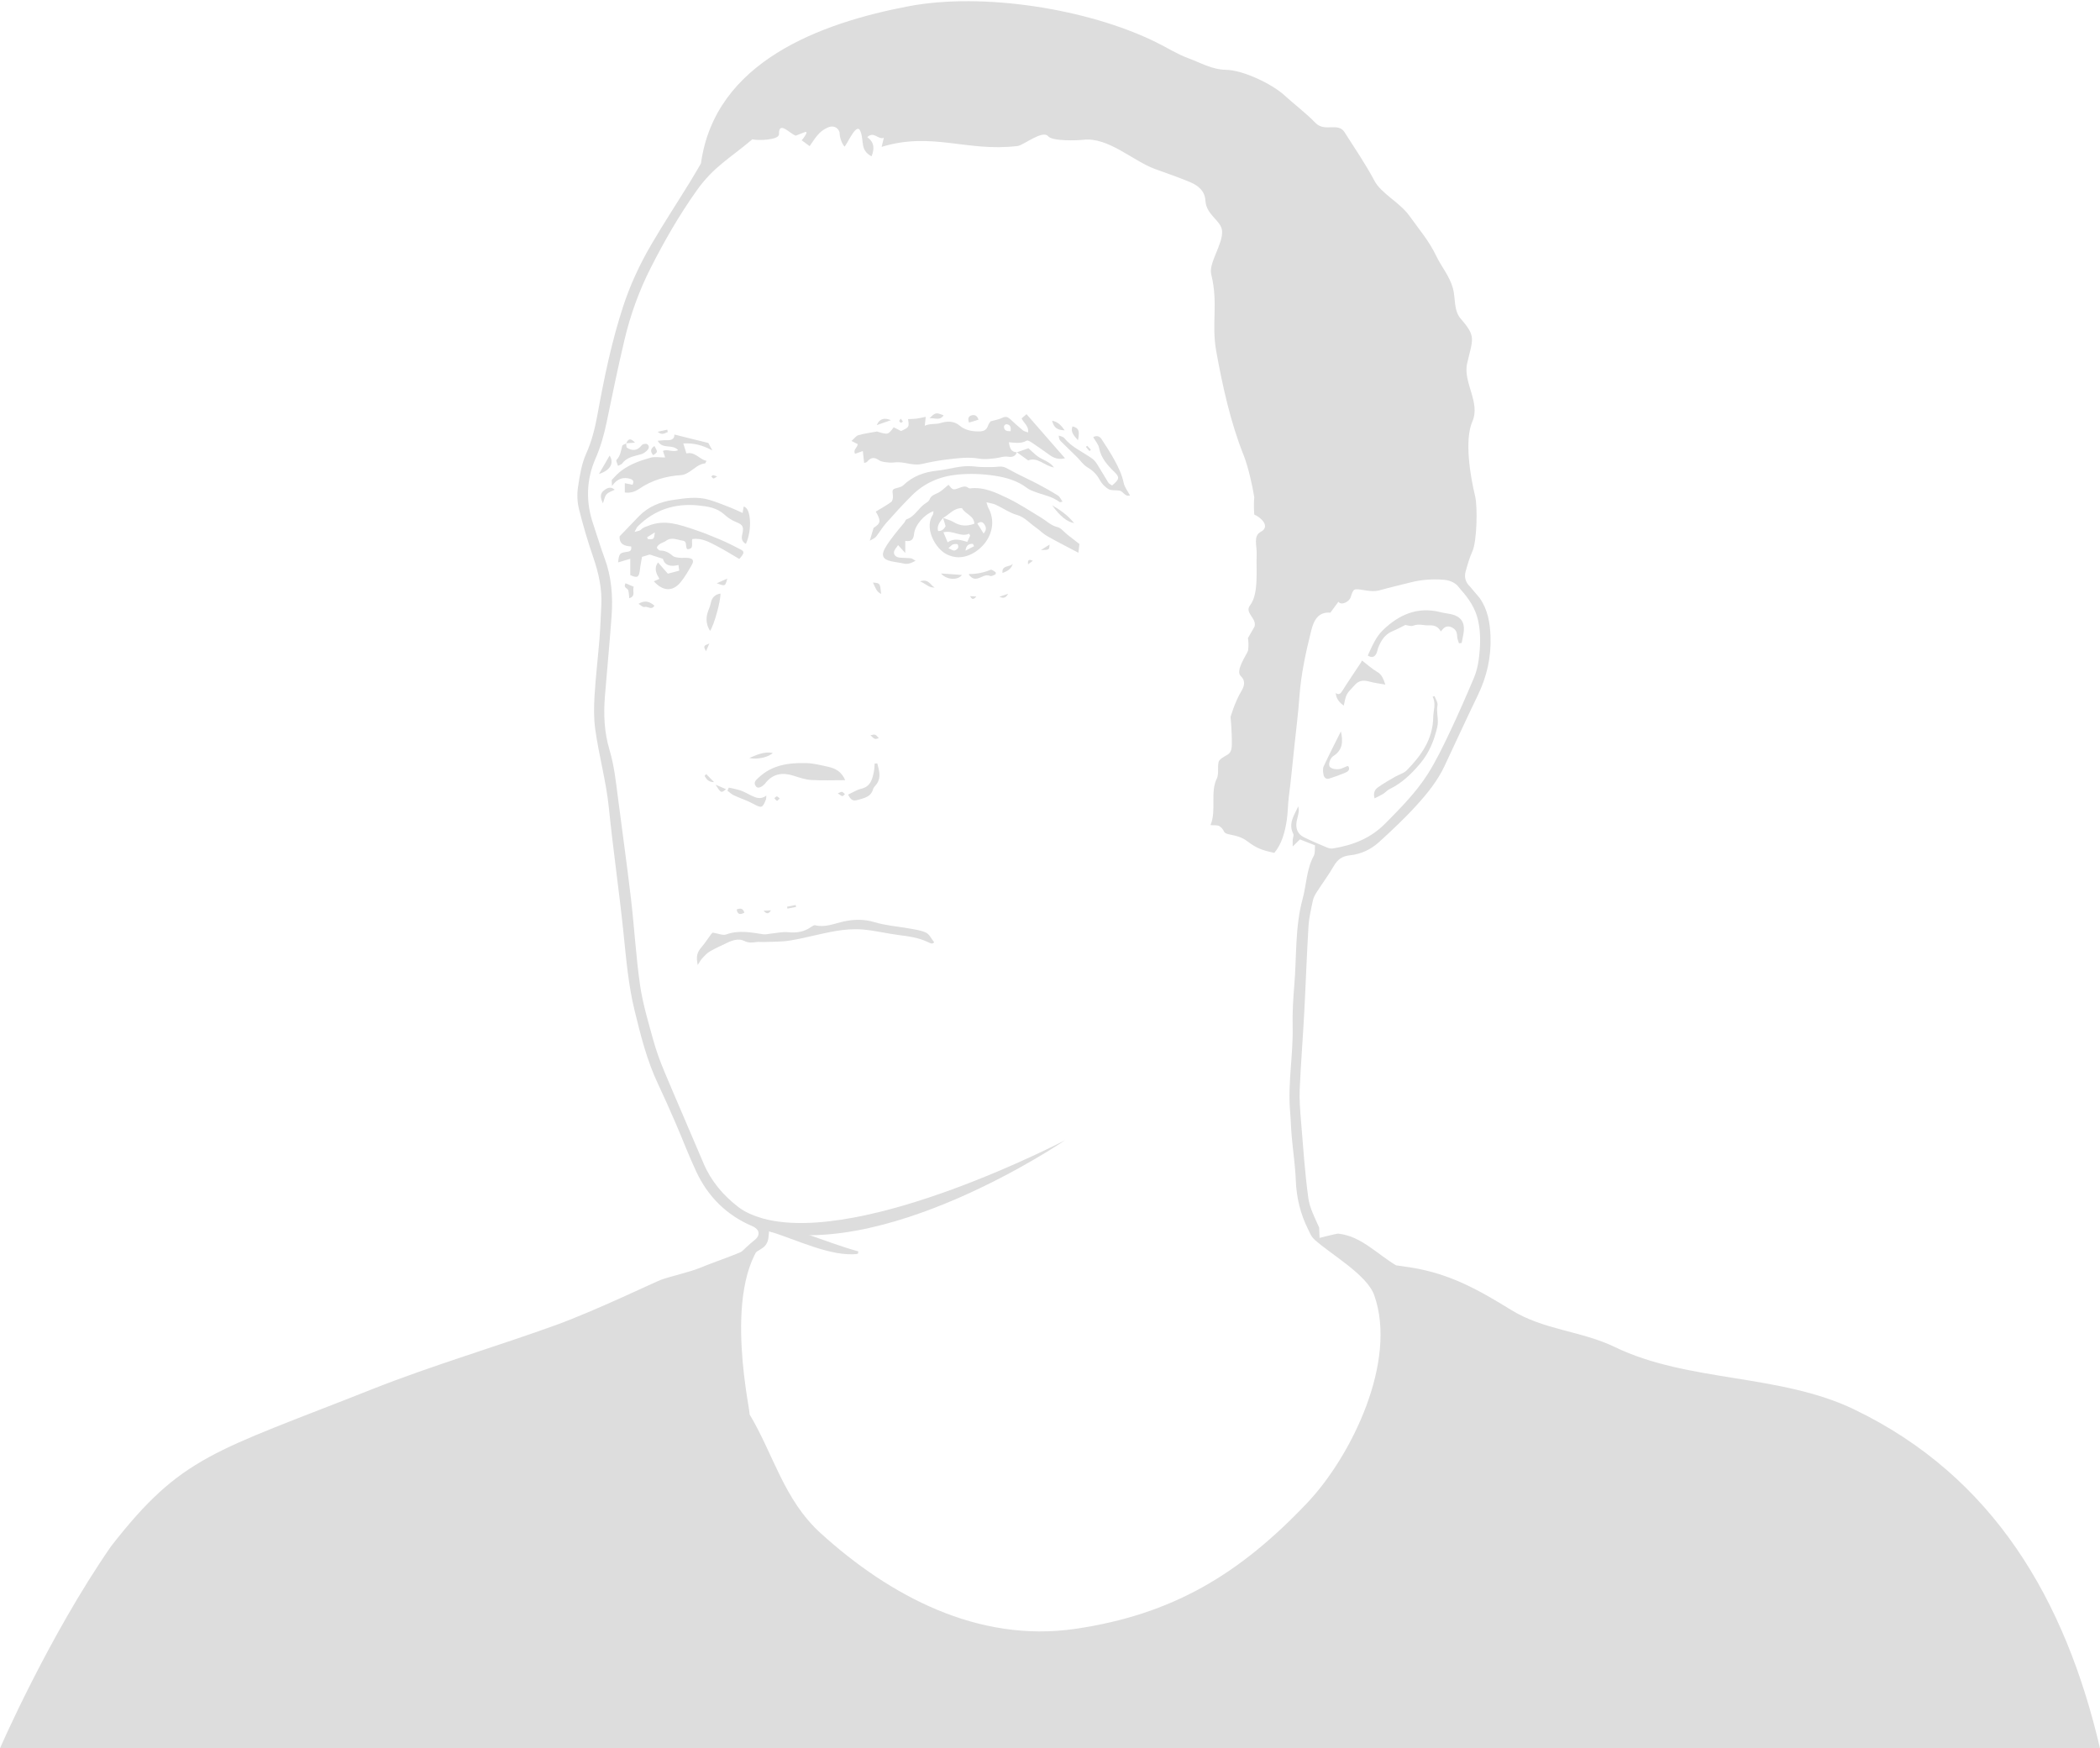<?xml version="1.0" encoding="utf-8"?>
<!DOCTYPE svg PUBLIC "-//W3C//DTD SVG 1.1//EN" "http://www.w3.org/Graphics/SVG/1.1/DTD/svg11.dtd">
<svg version="1.1" xmlns="http://www.w3.org/2000/svg" xmlns:xlink="http://www.w3.org/1999/xlink" x="0px" y="0px"
	 viewBox="0 0 2376 1978.068" enable-background="new 0 0 2376 1978.068" xml:space="preserve">
<g id="Layer_4">
	<path fill="#ddd" d="M1597.45,1434.283c43.662,7.215,75.475,25.166,112.325,47.875c37.097,22.86,79.276,23.57,117.356,41.98
		c82.811,40.022,186.442,29.979,270.724,70.534c157.7,75.87,238.969,215.582,278.145,383.396c-694.693,0-1368.273,0-2062.968,0
		c-105.677,0-207.353,0-313.032,0c0,0,54.971-126.478,125.533-228.367c80.086-102.883,116-106.666,296.506-178.252
		c66.086-26.209,142.295-48.76,207.494-72.422c43.022-15.614,111.448-48.419,118.333-51c9.404-3.525,32.473-8.741,43.667-13.334
		c28.118-11.537,50.252-16.997,74.333-32.666c-51.064,56.233-14.232,204.165-18.085,197.748
		c27.279,45.318,38.871,96.868,80.64,134.876c78.141,71.098,178.252,124.373,287.974,108.348
		c110.311-16.105,185.991-61.884,262.24-142.123c50.716-53.339,102.64-160.69,76.232-235.319
		c-8.44-23.828-50.288-46.89-67.728-63.205c3.124-1.233,25.315-6.704,26.919-6.543c25.727,2.636,44.009,23.103,65.423,35.823"/>
</g>
<g id="Layer_3">
	<path fill-rule="evenodd" clip-rule="evenodd" fill="#ddd" d="M1493.175,1405.109c-7.937-1.417-10.128-8.114-13.04-13.936
		c-8.735-17.457-13.28-35.88-14.029-55.536c-0.631-16.561-3.147-33.044-4.602-49.581c-0.844-9.583-1.057-19.222-1.866-28.81
		c-2.697-31.931,3.595-63.572,2.893-95.467c-0.351-15.913,0.604-31.913,1.925-47.794c2.691-32.375,0.723-65.287,9.371-96.979
		c4.398-16.113,4.326-33.339,12.549-48.553c1.84-3.404,1.078-8.213,1.475-12.005c-6.234-2.45-11.39-4.476-17.093-6.717
		c-2.146,2.108-4.491,4.413-8.168,8.025c0-3.857-0.103-5.706,0.026-7.538c0.161-2.287,1.493-5.063,0.624-6.76
		c-5.921-11.561,0.93-20.932,5.702-31.121c0.201,1.96,0.789,3.976,0.519,5.869c-0.514,3.604-1.596,7.123-2.303,10.704
		c-1.645,8.332,0.947,14.821,8.193,18.414c8.56,4.244,17.391,7.956,26.202,11.666c2.016,0.848,4.528,1.327,6.65,0.981
		c22.404-3.646,42.501-11.384,59.086-28.189c17.357-17.589,34.816-35.071,48.057-55.925c9.413-14.826,17.093-30.833,24.653-46.736
		c9.712-20.43,18.789-41.175,27.583-62.019c2.805-6.646,4.605-13.944,5.516-21.115c1.843-14.513,2.514-29.082-0.658-43.644
		c-3.014-13.84-10.486-24.976-19.698-35.233c-1.334-1.485-3.872-4.765-3.872-4.765c-4.394-3.941-9.474-5.893-15.358-6.36
		c-12.731-1.01-25.269-0.19-37.656,3c-11.595,2.987-23.284,5.626-34.81,8.854c-6.397,1.791-12.542,0.747-18.749-0.257
		c-10.83-1.753-10.972-1.651-14.178,8.281c-1.709,5.298-11.03,9.532-13.764,4.93c-3.347,4.553-5.949,8.092-9.125,12.413
		c-13.605-1.174-18.722,8.423-21.664,20.209c-6.122,24.527-11.521,49.151-13.348,74.499c-1.408,19.537-3.903,38.996-5.964,58.485
		c-1.923,18.188-3.636,36.405-5.981,54.54c-1.193,9.224-1.094,18.662-2.475,27.605c-2.022,13.098-5.653,26.528-13.997,36.394
		c-13.729-2.821-20.042-5.144-30.842-13.302c-5.406-4.083-11.933-6.048-18.504-7.224c-10.869-1.945-5.005-4.045-12.551-9.53
		c-2.202-1.602-6.076-0.903-10.315-1.337c7.053-16.758-0.731-37.162,7.284-52.979c2.659-5.246-0.179-17.097,2.907-20.386
		c6.877-7.329,13.665-4.355,13.91-17.34c0.289-15.432-1.449-31.57-1.449-31.57s4.821-17.079,12.558-29.831
		c3.269-5.385,4.379-11.58-0.838-16.334c-6.626-6.042,5.873-23.152,8.124-28.935c0.648-4.757,0.613-9.506-0.107-14.248
		c2.398-4.364,4.872-8.685,7.42-12.963c2.934-9.435-11.741-15.437-5.003-24.154c10.032-12.972,6.661-40.915,7.425-56.8
		c0.518-10.77-4.355-21.528,4.755-26.362c11.365-6.031-0.453-16.664-7.456-19.39c-0.557-6.569-0.564-13.143-0.021-19.721
		c-2.127-13.482-7.088-35.133-11.927-47.23c-14.917-37.305-23.833-77.96-31.012-117.383c-5.868-32.228,2.502-53.938-5.761-87.593
		c-3.135-12.74,13.361-34.119,12.292-48.984c-0.853-11.849-17.847-17.809-18.833-34.177c-0.681-11.294-8.291-17.282-17.427-21.132
		c-13.109-5.524-26.649-10.028-40.008-14.964c-24.65-9.119-52.621-36.12-80.533-32.937c-6.903,0.787-35.164,1.872-40.039-4.01
		c-6.175-7.45-27.937,10.246-34.362,11.035c-57.652,7.077-96.609-16.534-153.993,1.008c0.744-3.033,1.478-6.019,2.518-10.255
		c-6.591,2.517-11.113-7.933-18.744-0.786c8.113,5.997,8.26,13.11,4.819,21.729c-13.322-7.125-8.064-16.657-12.54-28.248
		c-4.415-11.418-14.878,14.812-18.116,17.309c-3.529-4.777-5.366-10.175-5.509-16.194c-2.087-6.13-7.54-8.094-13.524-5.405
		c-10.417,4.681-14.073,12.264-20.364,21.005c-3.357-2.461-6.336-4.645-8.926-6.544c-8.436,9.593,11.245-11.668,3.587-9.349
		c-3.424,1.338-6.848,2.677-10.272,4.016c-5.799-1.204-19.521-17.895-19.048-1.646c0.198,6.798-24.264,7.443-30.162,5.811
		c-25.748,21.893-43.741,30.844-63.063,58.074c-19.706,27.771,8.169-11.512,0,0c-19.706,27.771,8.169-11.512,0,0
		c-19.706,27.771-36.604,57.197-51.994,87.518c-13.165,25.938-22.947,53.196-29.637,81.423c-7.354,31.029-13.793,62.28-20.24,93.515
		c-2.899,14.044-6.758,27.516-12.548,40.805c-10.45,23.986-11.092,49-2.557,74.023c4.403,12.909,8.199,26.037,12.939,38.818
		c7.813,21.065,9.451,42.846,7.877,64.9c-2.173,30.457-5.14,60.857-7.586,91.296c-1.636,20.359-0.75,40.592,5.149,60.293
		c5.274,17.614,7.245,35.76,9.564,53.878c4.892,38.207,10.284,76.354,14.768,114.606c3.824,32.631,5.612,65.528,10.318,98.016
		c3.036,20.954,9.285,41.499,14.919,62.001c3.335,12.139,7.73,24.064,12.598,35.688c14.522,34.681,29.637,69.113,44.272,103.747
		c8.534,20.195,22.176,36.211,39.313,49.429c7.993,6.164,17.271,9.822,26.933,12.725c7.973,2.396,8.345,3.313,8.042,11.322
		c-0.138,3.655-0.387,7.323-0.882,10.945c-0.705,5.155-2.983,9.27-7.714,12.099c-11.639,6.959-22.357,15.598-36.625,17.263
		c0,0,18.791-19.229,28.559-26.798c7.106-5.507,5.863-12.339-2.316-15.812c-29.185-12.393-50.261-33.389-63.593-61.857
		c-8.598-18.359-15.765-37.386-23.823-56.004c-6.344-14.655-12.876-29.236-19.67-43.688c-12.403-26.381-19.376-54.446-26.249-82.57
		c-7.045-28.828-9.496-58.255-12.534-87.682c-4.872-47.194-11.759-94.183-16.53-141.385c-3.053-30.202-11.351-59.349-15.459-89.25
		c-1.703-12.397-1.525-25.213-0.771-37.751c1.293-21.526,3.87-42.973,5.593-64.478c1.008-12.577,1.413-25.202,2.071-37.807
		c0.987-18.919-3.115-36.863-9.242-54.688c-6.152-17.898-11.528-36.118-16.079-54.486c-1.957-7.9-2.246-16.721-1.035-24.784
		c1.913-12.743,3.991-25.979,9.181-37.583c6.359-14.222,10.007-28.777,12.742-43.834c7.552-41.563,16.03-82.926,29.22-123.132
		c7.905-24.1,18.586-47.106,31.323-68.972c14.063-24.142,29.397-47.542,44.069-71.333c5.025-8.149,12.565-21.202,12.565-21.202
		C808.855,69.939,927.802,26.069,1028.374,7.007c83.307-15.789,202.294,2.686,279.589,40.743
		c12.223,6.017,23.877,13.494,36.579,18.143c13.81,5.053,26.689,12.843,42.48,13.087c19.48,0.299,52.395,16.106,66.327,28.941
		c11.472,10.569,24.032,19.729,34.891,31.032c10.616,11.051,25.568-1.05,32.994,10.604c11.121,17.449,24.215,36.693,33.857,54.989
		c7.532,14.298,28.844,24.661,39.513,39.604c11.274,15.792,22.115,28.167,30.273,45.192c6.091,12.712,15.204,22.982,19.016,36.897
		c3.048,11.126,0.656,24.945,8.816,34.374c17.673,20.418,13.759,22.354,7.251,50.643c-4.879,21.174,15.322,44.187,5.996,65.399
		c-9.383,21.346-2.3,62.749,3.026,84.646c2.914,11.986,2.104,51.226-3.079,62.535c-3.296,7.193-5.457,14.954-7.607,22.61
		c-1.847,6.574-0.143,12.474,4.961,17.295l10.906,12.919c9.102,12.98,11.705,27.854,12.266,43.446
		c0.843,23.483-4.155,45.45-14.386,66.556c-12.907,26.626-25.171,53.563-37.793,80.328c-7.757,16.45-19.154,30.527-31.164,43.804
		c-13.381,14.793-28.024,28.511-42.779,41.972c-9.207,8.4-20.564,13.713-33.135,14.995c-8.465,0.863-13.804,4.65-18.029,12.004
		c-5.791,10.076-12.835,19.426-19.119,29.229c-1.941,3.029-3.846,6.378-4.574,9.832c-2.053,9.724-4.399,19.524-4.996,29.394
		c-1.985,32.833-3.09,65.718-4.848,98.566c-1.524,28.508-3.835,56.978-5.069,85.495c-0.516,11.9,0.464,23.914,1.444,35.82
		c2.4,29.106,4.338,58.298,8.257,87.212c1.565,11.551,7.465,22.633,12.284,33.533L1493.175,1405.109z"/>
	<path fill-rule="evenodd" clip-rule="evenodd" fill="#ddd" d="M1650.687,727.888c-0.712-2.618-1.953-5.228-2.009-7.861
		c-0.095-5.108-1.866-8.461-6.816-10.496c-5.512-2.266-8.478,0.894-11.704,4.944c-2.886-5.645-7.758-7.25-13.111-6.929
		c-5.939,0.359-11.744-2.171-17.896,0.336c-2.823,1.15-6.793-0.498-9.102-0.755c-5.322,2.602-9.719,5.047-14.345,6.937
		c-8.802,3.622-13.317,10.779-16.489,19.137c-0.794,2.088-0.956,4.484-2.024,6.397c-1.941,3.472-4.749,5.298-9.632,2.08
		c4.634-10.043,8.88-20.671,16.892-28.484c18.069-17.597,39.176-27.154,65.161-20.61c4.373,1.103,8.92,1.526,13.301,2.609
		c9.568,2.368,14.242,8.754,13.309,18.443c-0.451,4.634-1.613,9.213-2.452,13.815
		C1652.743,727.594,1651.715,727.745,1650.687,727.888z"/>
	<path fill-rule="evenodd" clip-rule="evenodd" fill="#ddd" d="M1555.183,903.293c-1.728-6.667,0.72-10.123,3.638-12.25
		c6.148-4.476,12.842-8.225,19.422-12.076c4.42-2.586,9.98-3.914,13.404-7.409c16.354-16.687,29.56-35.024,29.931-59.998
		c0.126-7.758,3.464-15.476-0.711-23.329c0.751-0.166,1.494-0.324,2.246-0.498c1.202,3.369,3.891,7.022,3.306,10.051
		c-1.589,8.28,1.716,16.25-0.229,24.72c-3.551,15.405-9.158,29.251-19.47,41.517c-9.932,11.798-20.695,22.135-34.692,28.903
		c-2.554,1.242-4.483,3.693-6.935,5.22C1562.237,899.909,1559.129,901.269,1555.183,903.293z"/>
	<path fill-rule="evenodd" clip-rule="evenodd" fill="#ddd" d="M1510.977,783.962c4.192,3.021,5.971,0.57,8.177-2.958
		c6.516-10.375,13.475-20.465,20.22-30.69c0.89-1.353,1.582-2.831,1.661-2.981c6.469,4.951,11.332,9.521,16.97,12.748
		c5.429,3.107,7.181,7.876,9.426,14.496c-6.599-1.202-12.451-1.851-18.058-3.401c-7.746-2.135-12.565-1.028-17.654,5.062
		c-2.681,3.202-6.038,6.025-7.932,9.624c-1.842,3.487-2.198,7.758-3.416,12.511c-5.741-4.057-8.747-8.525-9.134-14.646
		L1510.977,783.962z"/>
	<path fill-rule="evenodd" clip-rule="evenodd" fill="#ddd" d="M1517.129,827.488c2.579,11.237,2.199,21.13-8.477,27.868
		c-3.911,2.467-5.82,9.379-4.326,11.886c1.827,3.068,9.435,4.144,14.1,2.04c2.017-0.91,4.065-1.74,6.121-2.554
		c0.206-0.079,0.558,0.213,1.163,0.458c2.072,3.946-0.799,5.907-3.74,7.141c-5.936,2.483-12,4.689-18.137,6.611
		c-3.436,1.083-5.785-1.297-6.362-4.318c-0.585-3.076-1.08-6.84,0.15-9.489C1503.805,853.773,1510.566,840.67,1517.129,827.488z"/>
	<path fill-rule="evenodd" clip-rule="evenodd" fill="#ddd" d="M970.736,1418.685c-30.146,3.934-71.044-16.787-99.806-25.261
		c-5.257-1.549-10.677-3.026-14.201-10.688c40.792,4.611,75.054,22.317,114.37,33.153
		C970.979,1416.821,970.857,1417.753,970.736,1418.685C968.618,1418.961,970.857,1417.753,970.736,1418.685z"/>
	<path fill="#ddd" d="M854.306,1389.017l9.705-10.102c113.855,30.111,341.188-88.889,341.188-88.889
		S995.199,1433.693,854.306,1389.017z"/>
</g>
<g id="Layer_2">
	<path fill-rule="evenodd" clip-rule="evenodd" fill="#ddd" d="M1150.49,511.71c-1.414,4.821-6.009,5.714-9.381,5.098
		c-5.261-0.958-9.687,1.089-14.5,1.626c-6.211,0.691-12.701,1.536-18.752,0.489c-12.663-2.19-25.045-0.41-37.447,1.089
		c-9.145,1.105-18.25,2.851-27.223,4.95c-9.157,2.146-17.647-1.715-26.496-1.958c-3.478-0.097-7.009,0.707-10.442,0.357
		c-4.022-0.406-8.702-0.572-11.782-2.722c-5.734-4.007-9.591-2.762-13.562,1.982c-0.503,0.601-1.655,0.659-3.18,1.21
		c-0.491-4.455-0.931-8.49-1.479-13.485c-3.431,1.188-6.003,2.077-8.85,3.063c-2.453-4.566,2.718-6.928,3.114-10.846
		c-1.816-0.936-3.712-1.912-7.08-3.647c3.124-2.722,5.143-5.791,7.82-6.555c6.758-1.921,13.808-2.807,20.747-4.087
		c0.305-0.055,0.659,0.068,0.974,0.164c11.833,3.536,11.833,3.536,18.197-4.983c2.702,1.376,5.51,2.807,8.321,4.237
		c9.276-4.383,9.276-4.383,7.915-13.477c3.203-0.162,6.361-0.133,9.466-0.532c3.192-0.402,6.334-1.22,10.533-2.071
		c-0.384,3.581-0.661,6.167-1.081,10.079c6.435-2.837,12.158-1.263,18.237-3.132c6.228-1.918,14.437-2.831,21.266,3.043
		c5.504,4.738,12.867,6.397,20.416,6.532c5.385,0.099,9.745-0.562,11.691-6.573c0.774-2.393,2.635-4.437,2.908-4.877
		c5.494-1.568,9.569-2.105,13.014-3.874c4.09-2.097,6.67-0.978,9.628,1.867c4.504,4.336,9.246,8.438,14.083,12.402
		c1.332,1.089,3.356,1.323,5.673,2.174c0.99-7.312-4.966-10.422-7.334-15.881c1.883-1.604,3.769-3.21,5.565-4.74
		c14.612,16.747,28.845,33.054,43.514,49.865c-6.361,1.568-11.739,0.329-16.785-3.259c-6.724-4.783-13.449-9.571-20.298-14.168
		c-1.877-1.263-5.011-3.219-6.191-2.523c-6.266,3.697-12.966,2.42-20.244,1.842c1.002,6.338,2.259,11.026,9.01,11.358
		L1150.49,511.71z M1143.452,487.845c0.493-4.427-0.162-7.545-4.95-7.87c-0.836-0.059-2.54,1.509-2.56,2.354
		C1135.833,487.122,1138.876,488.049,1143.452,487.845z"/>
	<path fill-rule="evenodd" clip-rule="evenodd" fill="#ddd" d="M1024.265,612.006c0,4.783,0,8.007,0,13.689
		c-3.364-3.693-5.278-5.791-8.133-8.92c-1.786,2.879-4.476,5.34-4.676,7.993c-0.271,3.574,2.865,5.827,6.535,6.183
		c4.185,0.4,8.419,0.271,12.592,0.731c1.439,0.162,2.754,1.409,5.34,2.821c-5.174,2.776-8.848,4.167-13.352,3.126
		c-4.803-1.105-9.749-1.584-14.562-2.655c-8.88-1.976-11.22-6.379-6.947-14.245c2.972-5.474,6.872-10.475,10.642-15.469
		c3.566-4.728,7.524-9.153,11.259-13.754c1.039-1.277,1.61-3.49,2.869-3.93c9.612-3.386,13.56-13.344,21.721-18.365
		c1.649-1.014,3.584-2.415,4.209-4.077c1.707-4.546,5.458-5.537,9.318-7.385c4.458-2.136,8.054-6.066,12.063-9.248
		c4.956,6.116,5.031,6.304,13.085,3.225c3.293-1.261,6.163-2.081,9.222,0.184c0.511,0.378,1.245,0.774,1.82,0.701
		c15.726-1.978,29.464,4.639,42.806,11.072c13.289,6.407,25.697,14.661,38.374,22.297c5.841,3.52,10.479,8.579,17.742,10.319
		c4.356,1.043,7.828,5.761,11.711,8.804c4.126,3.235,8.272,6.443,13.38,10.42c-0.323,2.794-0.76,6.494-1.152,9.88
		c-12.41-6.563-24.048-12.406-35.345-18.846c-4.738-2.697-8.609-6.874-13.142-9.991c-6.933-4.773-12.269-11.431-21.155-13.98
		c-8.367-2.404-15.853-7.771-23.876-11.515c-2.785-1.299-6.015-1.63-10.491-2.774c1.018,3.154,1.263,4.708,1.976,6.001
		c15.778,28.661-12.833,58.844-36.708,56.018c-4.386-0.518-9.056-2.136-12.727-4.557c-12.03-7.935-22.663-29.324-13.164-43.454
		c0.626-0.932,0.42-2.42,0.637-3.892c-9.996,3.295-20.955,15.584-21.938,25.621C1033.607,610.058,1031.526,613.064,1024.265,612.006
		z M1067.009,585.973c3.955,1.527,8.214,2.544,11.8,4.686c7.327,4.373,14.465,5.241,23.582,1.907
		c-0.276-9.321-10.375-10.749-13.988-17.646c-9.161-0.2-14.352,7.211-21.335,11.063c-3.326,4.25-7.333,8.23-5.708,14.881
		c4.266,0.16,6.607-2.133,8.551-5.443C1068.929,592.221,1067.969,589.099,1067.009,585.973z M1097.65,606.033
		c-0.377-0.724-0.757-1.441-1.133-2.164c-9.636,4.299-18.439-4.336-29.096-1.594c1.814,4.316,3.144,7.476,4.774,11.361
		c7.46-5.215,14.681-2.671,22.23-0.517C1095.626,610.482,1096.638,608.258,1097.65,606.033z M1112.835,603.637
		c3.843-4.138,2.94-7.692,0.515-10.927c-2.044-2.724-4.621-2.564-7.521-0.321c1.342,2.091,2.38,3.669,3.376,5.276
		C1110.326,599.464,1111.411,601.285,1112.835,603.637z M1073.127,620.29c3.269,1.394,4.984,2.762,6.552,2.617
		c1.566-0.152,3.479-1.532,4.312-2.922c0.59-0.992,0.008-3.94-0.695-4.188c-1.558-0.552-3.649-0.301-5.278,0.287
		C1076.671,616.572,1075.675,618.025,1073.127,620.29z M1102.13,617.991c-0.473-0.893-0.944-1.784-1.417-2.673
		c-4.468-0.166-7.68,1.659-8.325,7.733C1095.636,621.361,1098.883,619.674,1102.13,617.991z"/>
	<path fill-rule="evenodd" clip-rule="evenodd" fill="#ddd" d="M739.766,657.716c2.382-1.041,4.087-1.79,6.324-2.77
		c-3.461-5.835-6.565-11.638-1.608-18.605c3.93,4.498,7.476,8.555,11.127,12.735c4.504-1.188,8.479-2.239,12.869-3.396
		c-0.263-2.057-0.501-3.896-0.829-6.425c-8.707,2.214-15.536,0.739-17.599-7.007c-5.482-1.766-9.618-3.102-14.954-4.823
		c-1.598,0.485-4.653,1.415-8.674,2.635c-0.754,4.431-1.8,9.206-2.34,14.039c-1.032,9.27-2.821,10.276-10.992,6.597
		c0-6.017,0-11.618,0-18.423c-5.338,1.56-9.406,2.748-13.746,4.019c0.99-9.609,1.748-10.681,8.872-11.745
		c3.417-0.513,6.88-0.558,5.914-6.292c-7.013-0.362-13.548-2.091-13.119-11.396c7.124-7.421,14.52-15.237,22.044-22.925
		c10.618-10.854,24-16.146,38.679-18.3c13.38-1.958,26.922-4.094,40.273-0.223c8.133,2.358,16.021,5.615,23.939,8.668
		c4.53,1.748,8.905,3.902,14.267,6.282c0.503-3.14,0.824-5.136,1.142-7.12c8.276,0.721,9.917,26.204,2.578,42.132
		c-4.603-2.469-5.231-6.134-4.152-10.753c1.901-8.131,1.02-10.885-6.541-13.802c-5.324-2.053-9.737-5.035-13.76-8.729
		c-8.361-7.672-19.128-9.171-29.395-10.218c-26.33-2.688-49.663,4.809-68.674,23.873c-1.091,1.095-1.606,2.766-3.481,6.128
		c3.643-1.178,6.047-1.236,7.169-2.461c2.619-2.865,5.886-3.524,9.278-4.845c17.795-6.931,34.262-0.982,50.742,4.485
		c10,3.316,19.824,7.236,29.522,11.368c8.128,3.465,16.08,7.405,23.878,11.568c3.989,2.129,3.451,4.32-2.067,10.436
		c-8.343-4.847-16.623-10.066-25.281-14.562c-8.592-4.463-17.226-9.515-27.902-7.92c-1.38,4.443,2.671,11.269-5.623,11.454
		c-2.849-2.82,0.471-8.864-5.201-9.678c-6.322-0.907-12.659-4.502-19.015,0.261c-2.006,1.503-4.686,2.091-6.775,3.509
		c-1.469,0.999-3.32,2.649-3.391,4.09c-0.057,1.103,2.407,3.332,3.746,3.328c5.724-0.018,10.002,2.421,14.196,6.027
		c1.76,1.518,4.799,1.833,7.321,2.105c3.271,0.356,6.631-0.115,9.913,0.202c5.577,0.545,7.092,3.043,4.293,7.894
		c-3.94,6.833-7.832,13.861-12.871,19.854C760.935,669.616,750.028,669.106,739.766,657.716z M732.107,607.922
		c0.346,0.689,0.689,1.376,1.033,2.067c6.743,0.348,6.743,0.348,7.822-7.674C737.462,604.534,734.785,606.227,732.107,607.922z"/>
	<path fill-rule="evenodd" clip-rule="evenodd" fill="#ddd" d="M773.101,501.757c1.348,4.322,2.382,7.65,3.512,11.279
		c9.815-2.332,14.449,6.647,22.735,8.403c-0.83,1.463-1.2,2.831-1.699,2.883c-7.237,0.701-11.903,6.003-17.597,9.495
		c-2.734,1.675-5.876,3.503-8.933,3.697c-17.429,1.105-33.555,5.68-48.097,15.676c-4.587,3.152-9.938,4.94-16.082,4.053
		c0-3.558,0-6.672,0-10.537c3.261,0.685,5.958,1.249,8.607,1.809c2.127-3.15,0.786-5.666-1.901-6.522
		c-7.81-2.485-14.897-1.105-21.242,7.876c0-4.059-0.695-6.328,0.124-7.229c3.295-3.651,6.783-7.25,10.703-10.197
		c9.788-7.353,21.28-11.33,32.852-14.597c4.793-1.352,10.285-0.224,16.498-0.224c-1.071-3.178-1.803-5.34-2.522-7.48
		c5.338-2.4,10.881,2.028,17.207-0.75c-6.555-7.627-17.74-0.35-23.113-10.688c3.867-0.273,6.91-0.794,9.917-0.637
		c5.496,0.291,9.137-1.299,8.998-6.397c12.348,3.071,24.715,6.149,38.396,9.547c0.784,1.465,2.253,4.203,4.53,8.441
		C795.001,503.707,785.084,501.106,773.101,501.757z"/>
	<path fill-rule="evenodd" clip-rule="evenodd" fill="#ddd" d="M1056.922,1066.073c-1.651,2.473-4.102,1.317-6.555,0.105
		c-10.852-5.351-22.596-6.822-34.418-8.35c-13.384-1.737-26.6-5.067-40.013-6.143c-9.996-0.791-20.347-0.016-30.258,1.697
		c-17.203,2.975-34.095,7.768-51.304,10.701c-9.992,1.697-20.345,1.301-30.536,1.77c-2.635,0.122-5.331-0.371-7.911,0
		c-4.799,0.703-8.864,1.262-13.966-1.293c-6.238-3.119-13.572-0.662-19.994,2.53c-6.203,3.079-12.626,5.778-18.593,9.263
		c-3.322,1.939-6.108,4.945-8.759,7.822c-1.944,2.102-3.275,4.777-5.199,7.679c-2.022-10.184-0.731-14.354,4.588-20.521
		c3.825-4.43,6.92-9.473,10.451-14.168c0.945-1.253,2.289-2.207,1.998-1.939c6.219,0.969,11.416,3.459,15.197,2.068
		c14.125-5.164,27.857-2.328,41.817-0.219c3.102,0.47,6.421-0.557,9.646-0.855c6.187-0.582,12.481-2.109,18.543-1.463
		c9.65,1.025,18.262-0.396,26.196-6.006c1.279-0.896,3.091-2.166,4.312-1.867c11.534,2.846,21.915-1.979,32.719-4.332
		c11.396-2.488,23.021-2.635,34.242,0.768c12.639,3.832,25.72,4.745,38.588,7.04c6.763,1.212,13.847,2.062,19.973,4.85
		C1051.427,1056.916,1053.623,1062,1056.922,1066.073z"/>
	<path fill-rule="evenodd" clip-rule="evenodd" fill="#ddd" d="M984.106,611.773c1.659-5.601,2.782-9.4,4.322-14.601
		c8.048-4.946,8.62-7.678,2.457-18.34c5.858-3.57,11.93-6.846,17.436-10.893c1.548-1.139,2.194-4.629,1.939-6.89
		c-0.851-7.589-1.061-7.499,6.419-9.442c1.825-0.473,3.875-1.154,5.17-2.411c10.717-10.385,24.055-15.208,38.358-16.653
		c13.74-1.386,27.049-6.371,41.11-4.883c3.261,0.341,6.535,0.751,9.804,0.776c6.191,0.048,12.44,0.309,18.557-0.429
		c4.237-0.509,7.193,0.437,10.927,2.564c10.82,6.168,22.287,11.184,33.345,16.956c7.827,4.084,15.526,8.454,23.001,13.148
		c2.146,1.346,3.31,4.247,5.226,6.839c-1.988,0.449-2.805,0.889-3.096,0.661c-8.553-6.648-19.209-8.167-28.92-11.978
		c-2.75-1.081-5.662-2.144-7.965-3.91c-11.121-8.537-24.188-12.182-37.576-14.148c-13.54-1.984-27.25-2.501-41.025-1.19
		c-20.195,1.919-37.715,9.47-52.023,23.78c-9.965,9.965-19.494,20.389-28.849,30.933c-4.314,4.859-7.596,10.624-11.677,15.715
		C989.746,609.001,987.371,609.765,984.106,611.773z"/>
	<path fill-rule="evenodd" clip-rule="evenodd" fill="#ddd" d="M956.269,882.72c-13.738,0-26.158,0.55-38.494-0.226
		c-6.767-0.428-13.501-2.764-20.058-4.841c-12.596-3.993-23.41-2.287-31.854,8.632c-0.202,0.259-0.388,0.533-0.623,0.768
		c-4.33,4.284-8.066,5.351-10.076,2.554c-3.308-4.591,0.513-7.258,3.312-9.901c15.005-14.2,33.846-16.738,53.177-16.326
		c8.779,0.186,17.581,2.489,26.237,4.437C945.798,869.595,952.383,873.587,956.269,882.72z"/>
	<path fill-rule="evenodd" clip-rule="evenodd" fill="#ddd" d="M1258.228,549.29c8.49-7.092,8.801-9.262,2.55-15.366
		c-7.844-7.654-14.997-15.51-17.191-26.989c-0.804-4.225-4.231-7.955-6.68-12.307c4.082-2.32,7.31-0.958,9.399,2.188
		c5.076,7.652,10.038,15.407,14.467,23.438c4.566,8.28,8.64,16.752,10.628,26.255c1.022,4.89,4.599,9.246,7.112,14.015
		c-5.747,1.992-7.524-4.631-11.8-5.401c-4.146-0.746-9.044,0.23-12.431-1.667c-4.073-2.29-7.835-6.313-10.046-10.483
		c-3.387-6.381-7.925-10.672-14.075-14.352c-4.631-2.774-7.913-7.771-11.881-11.694c-6.054-5.983-12.229-11.845-18.237-17.868
		c-1.293-1.295-2.102-3.065-2.158-6.251c2.077,0.883,4.857,1.192,6.114,2.738c8.535,10.497,20.872,15.659,31.508,23.196
		c2.288,1.623,4.239,3.985,5.763,6.377c4.385,6.908,8.389,14.053,12.746,20.978C1254.817,547.371,1256.554,548.058,1258.228,549.29z
		"/>
	<path fill-rule="evenodd" clip-rule="evenodd" fill="#ddd" d="M992.586,863.695c1.796,7.533,4.639,15.033-0.307,22.833
		c-1.408,2.214-3.825,4.065-4.484,6.441c-2.485,8.955-10.333,10.022-17.286,12.123c-5.49,1.657-7.92-0.041-10.947-6.021
		c4.926-2.263,9.65-5.375,14.821-6.604c10.956-2.586,12.693-11.193,14.463-19.979c0.556-2.764,0.503-5.649,0.731-8.478
		C990.58,863.905,991.584,863.8,992.586,863.695z"/>
	<path fill-rule="evenodd" clip-rule="evenodd" fill="#ddd" d="M708.4,501.571c0.186,1.603,0.368,3.205,0.546,4.732
		c6.627,4.312,12.208,3.779,17.231-2.661c0.972-1.243,4.405-1.934,5.795-1.19c2.73,1.465,2.716,4.591,0.625,6.751
		c-1.877,1.936-4.253,3.873-6.765,4.621c-7.876,2.338-16.353,3.124-21.814,10.549c-0.857,1.168-2.716,1.592-4.781,2.732
		c-0.77-2.645-2.55-5.898-1.802-6.654c4.484-4.536,5.154-10.287,6.561-15.952c0.305-1.23,2.966-1.869,4.541-2.784L708.4,501.571z"/>
	<path fill-rule="evenodd" clip-rule="evenodd" fill="#ddd" d="M815.124,671.62c0.388,8.009-6.89,34.866-11.728,42.255
		c-4.209-6.692-4.908-13.35-2.869-20.393c1.087-3.758,2.938-7.335,3.688-11.142C805.443,676.085,808.917,672.602,815.124,671.62z"/>
	<path fill-rule="evenodd" clip-rule="evenodd" fill="#ddd" d="M824.586,891.15c4.573,1.091,9.264,1.835,13.681,3.371
		c4.003,1.39,7.688,3.686,11.545,5.512c5.367,2.546,10.762,5.035,17.221,0.162c-0.18,2.368-0.044,3.297-0.341,4.057
		c-4.043,10.353-4.878,10.337-14.671,5.1c-6.94-3.709-14.558-6.134-21.713-9.472c-2.655-1.245-4.851-3.467-7.256-5.245
		C823.562,893.47,824.075,892.314,824.586,891.15z"/>
	<path fill-rule="evenodd" clip-rule="evenodd" fill="#ddd" d="M1150.474,511.749c5.04-1.756,10.077-3.52,13.105-4.577
		c4.615,4.08,7.361,6.898,10.491,9.187c5.603,4.108,13.137,5.425,18.498,12.58c-11.167-1.909-18.585-12.25-29.278-8.009
		c-4.522-3.255-8.662-6.233-12.8-9.22L1150.474,511.749z"/>
	<path fill-rule="evenodd" clip-rule="evenodd" fill="#ddd" d="M1096.178,650.218c0.149-0.263,0.303-0.756,0.451-0.756
		c8.369,0.069,16.348-1.519,24.121-4.752c1.332-0.554,3.877,1.513,5.684,2.655c0.37,0.232,0.227,2.372-0.166,2.546
		c-1.916,0.853-4.391,2.356-5.938,1.752c-3.899-1.52-6.773-0.263-10.198,1.311C1103.322,656.11,1100.207,655.241,1096.178,650.218z"
		/>
	<path fill-rule="evenodd" clip-rule="evenodd" fill="#ddd" d="M677.674,536.286c3.97-6.859,7.94-13.719,12.042-20.806
		C695.085,523.72,690.751,532.16,677.674,536.286z"/>
	<path fill-rule="evenodd" clip-rule="evenodd" fill="#ddd" d="M847.826,857.577c8.456-3.508,16.75-7.492,26.483-5.674
		C870.113,856.51,856.417,859.92,847.826,857.577z"/>
	<path fill-rule="evenodd" clip-rule="evenodd" fill="#ddd" d="M1190.44,571.747c9.127,5.268,17.581,11.143,24.863,20.159
		C1207.1,590.332,1199.466,584.197,1190.44,571.747z"/>
	<path fill-rule="evenodd" clip-rule="evenodd" fill="#ddd" d="M1088.429,650.527c-4.872,6.322-16.995,5.805-23.84-1.641
		C1072.578,649.438,1080.209,649.961,1088.429,650.527z"/>
	<path fill-rule="evenodd" clip-rule="evenodd" fill="#ddd" d="M695.451,554.064c-2.995,1.617-6.911,2.72-9.22,5.274
		c-2.167,2.396-2.633,6.328-4.047,10.125c-3.409-6.771-3.025-11.133,0.804-14.286C688.066,550.998,691.665,550.824,695.451,554.064z
		"/>
	<path fill-rule="evenodd" clip-rule="evenodd" fill="#ddd" d="M722.395,683.246c7.452-4.623,12.798-2.429,17.979,2.004
		c-3.027,5.747-7.597,0.25-11.258,1.511C727.473,687.328,724.672,684.523,722.395,683.246z"/>
	<path fill-rule="evenodd" clip-rule="evenodd" fill="#ddd" d="M717.089,663.912c-2.041,4.637,2.835,10.477-5.144,12.934
		c-0.4-3.395-0.271-6.478-1.227-9.178c-0.808-2.279-5.789-2.489-2.979-7.74C710.369,661.046,713.096,662.21,717.089,663.912z"/>
	<path fill-rule="evenodd" clip-rule="evenodd" fill="#ddd" d="M1219.631,498.178c-4.393-5.371-8.745-9.208-6.211-15.708
		C1220.419,484.055,1221.882,487.373,1219.631,498.178z"/>
	<path fill-rule="evenodd" clip-rule="evenodd" fill="#ddd" d="M1204.643,486.926c-8.725-0.412-12.099-2.93-14.33-10.903
		C1197.255,477.244,1200.884,481.693,1204.643,486.926z"/>
	<path fill-rule="evenodd" clip-rule="evenodd" fill="#ddd" d="M1067.646,469.956c-4.445,6.609-10.271,2.516-15.95,3.33
		C1058.289,466.611,1058.998,466.464,1067.646,469.956z"/>
	<path fill-rule="evenodd" clip-rule="evenodd" fill="#ddd" d="M987.69,659.143c8.088,0.641,8.088,0.641,9.26,12.913
		C991.429,669.49,990.418,664.536,987.69,659.143z"/>
	<path fill-rule="evenodd" clip-rule="evenodd" fill="#ddd" d="M1107.086,474.908c-3.724,1.109-7.06,2.102-10.753,3.205
		c-1.121-3.362-1.465-6.688,2.53-8.034C1102.649,468.808,1105.751,470.16,1107.086,474.908z"/>
	<path fill-rule="evenodd" clip-rule="evenodd" fill="#ddd" d="M1145.887,637.638c-1.443,5.967-5.797,8.6-11.648,10.622
		C1133.204,638.756,1143.236,642.15,1145.887,637.638z"/>
	<path fill-rule="evenodd" clip-rule="evenodd" fill="#ddd" d="M991.97,480.983c3.32-7.886,9.169-8.395,16.041-5.587
		C1002.665,477.26,997.316,479.123,991.97,480.983z"/>
	<path fill-rule="evenodd" clip-rule="evenodd" fill="#ddd" d="M739.063,515c-3.595-4.017-3.1-7.397,1.372-10.396
		C744.326,511.476,744.326,511.476,739.063,515z"/>
	<path fill-rule="evenodd" clip-rule="evenodd" fill="#ddd" d="M1040.944,657.787c10.079-3.457,11.713,4.674,16.633,6.911
		C1051.253,665.478,1047.777,660.515,1040.944,657.787z"/>
	<path fill-rule="evenodd" clip-rule="evenodd" fill="#ddd" d="M810.965,659.921c5.045-2.229,8.062-3.564,11.911-5.261
		C820.547,663.491,820.547,663.491,810.965,659.921z"/>
	<path fill-rule="evenodd" clip-rule="evenodd" fill="#ddd" d="M984.832,831.924c5.53-1.309,5.53-1.309,9.476,3.273
		C989.699,836.644,989.699,836.644,984.832,831.924z"/>
	<path fill-rule="evenodd" clip-rule="evenodd" fill="#ddd" d="M842.199,1032.694c-4.637,2.327-7.676,2.319-8.713-3.646
		C837.681,1027.375,840.669,1027.504,842.199,1032.694z"/>
	<path fill-rule="evenodd" clip-rule="evenodd" fill="#ddd" d="M821.456,892.944c-5.639,4.559-5.639,4.559-11.84-5.092
		C814.688,890.027,817.772,891.36,821.456,892.944z"/>
	<path fill-rule="evenodd" clip-rule="evenodd" fill="#ddd" d="M799.022,875.851c2.514,2.57,5.025,5.132,8.927,9.117
		c-7.219-0.113-8.668-4.017-10.842-7.04C797.745,877.233,798.384,876.545,799.022,875.851z"/>
	<path fill-rule="evenodd" clip-rule="evenodd" fill="#ddd" d="M755.478,488.953c-3.156,0.798-6.009,4.132-11.481-0.44
		c4.675-1.011,7.852-1.697,11.032-2.387C755.178,487.067,755.328,488.013,755.478,488.953z"/>
	<path fill-rule="evenodd" clip-rule="evenodd" fill="#ddd" d="M1187.438,616.186c-0.222,5.987-0.222,5.987-9.743,6.189
		C1182.162,619.536,1184.799,617.863,1187.438,616.186z"/>
	<path fill-rule="evenodd" clip-rule="evenodd" fill="#ddd" d="M802.631,728.003c-1.521,3.467-2.512,5.73-3.894,8.882
		C795.73,730.889,795.73,730.889,802.631,728.003z"/>
	<path fill-rule="evenodd" clip-rule="evenodd" fill="#ddd" d="M900.694,1026.163c-3.247,0.639-6.496,1.27-9.745,1.908
		c-0.146-0.728-0.291-1.455-0.438-2.183c3.245-0.646,6.49-1.293,9.735-1.939C900.395,1024.684,900.544,1025.419,900.694,1026.163z"
		/>
	<path fill-rule="evenodd" clip-rule="evenodd" fill="#ddd" d="M708.536,501.714c2.087-5.268,4.924-6.472,9.921-0.863
		c-3.962,0.285-7.009,0.505-10.054,0.723C708.4,501.571,708.536,501.714,708.536,501.714z"/>
	<path fill-rule="evenodd" clip-rule="evenodd" fill="#ddd" d="M872.303,1029.986c-2.265,3.88-4.754,4.793-8.292,0.485
		C867.521,1030.26,869.911,1030.124,872.303,1029.986z"/>
	<path fill-rule="evenodd" clip-rule="evenodd" fill="#ddd" d="M882.196,903.411c-1.426,1.293-2.796,2.91-3.079,2.732
		c-1.176-0.719-2.023-1.972-2.993-3.023c0.928-0.719,1.835-1.956,2.784-1.996C879.801,901.091,880.743,902.336,882.196,903.411z"/>
	<path fill-rule="evenodd" clip-rule="evenodd" fill="#ddd" d="M1230,504.357c1.426,1.498,2.849,2.986,4.271,4.478
		c-0.534,0.521-1.071,1.039-1.604,1.558c-1.337-1.568-2.671-3.136-4.005-4.706C1229.107,505.244,1229.552,504.804,1230,504.357z"/>
	<path fill-rule="evenodd" clip-rule="evenodd" fill="#ddd" d="M1168.519,634.535c-1.497,1.111-2.996,2.221-5.369,3.985
		C1162.571,633.515,1164.1,632.357,1168.519,634.535z"/>
	<path fill-rule="evenodd" clip-rule="evenodd" fill="#ddd" d="M1140.672,671.842c-3.223,5.682-6.405,4.958-9.888,3.273
		C1133.475,674.227,1136.166,673.337,1140.672,671.842z"/>
	<path fill-rule="evenodd" clip-rule="evenodd" fill="#ddd" d="M1097.645,674.505c1.974,0.113,3.95,0.226,7.018,0.404
		C1101.692,678.494,1099.661,678.728,1097.645,674.505z"/>
	<path fill-rule="evenodd" clip-rule="evenodd" fill="#ddd" d="M947.837,897.64c2.621-0.946,3.938-1.916,4.946-1.665
		c1.196,0.299,2.131,1.657,3.178,2.554c-0.932,0.792-1.77,2.004-2.827,2.239C952.383,900.938,951.337,899.79,947.837,897.64z"/>
	<path fill-rule="evenodd" clip-rule="evenodd" fill="#ddd" d="M811.41,539.126c-2.368,1.308-3.411,2.362-4.217,2.205
		c-0.934-0.182-1.663-1.424-2.481-2.208c0.691-0.523,1.366-1.444,2.075-1.471C807.785,537.617,808.806,538.244,811.41,539.126z"/>
	<path fill-rule="evenodd" clip-rule="evenodd" fill="#ddd" d="M1019.262,473.73c0.982,1.39,1.645,2.327,2.307,3.263
		c-0.755,0.449-1.612,1.37-2.234,1.233c-0.77-0.172-1.693-1.14-1.879-1.924C1017.33,475.764,1018.353,474.96,1019.262,473.73z"/>
</g>
</svg>
